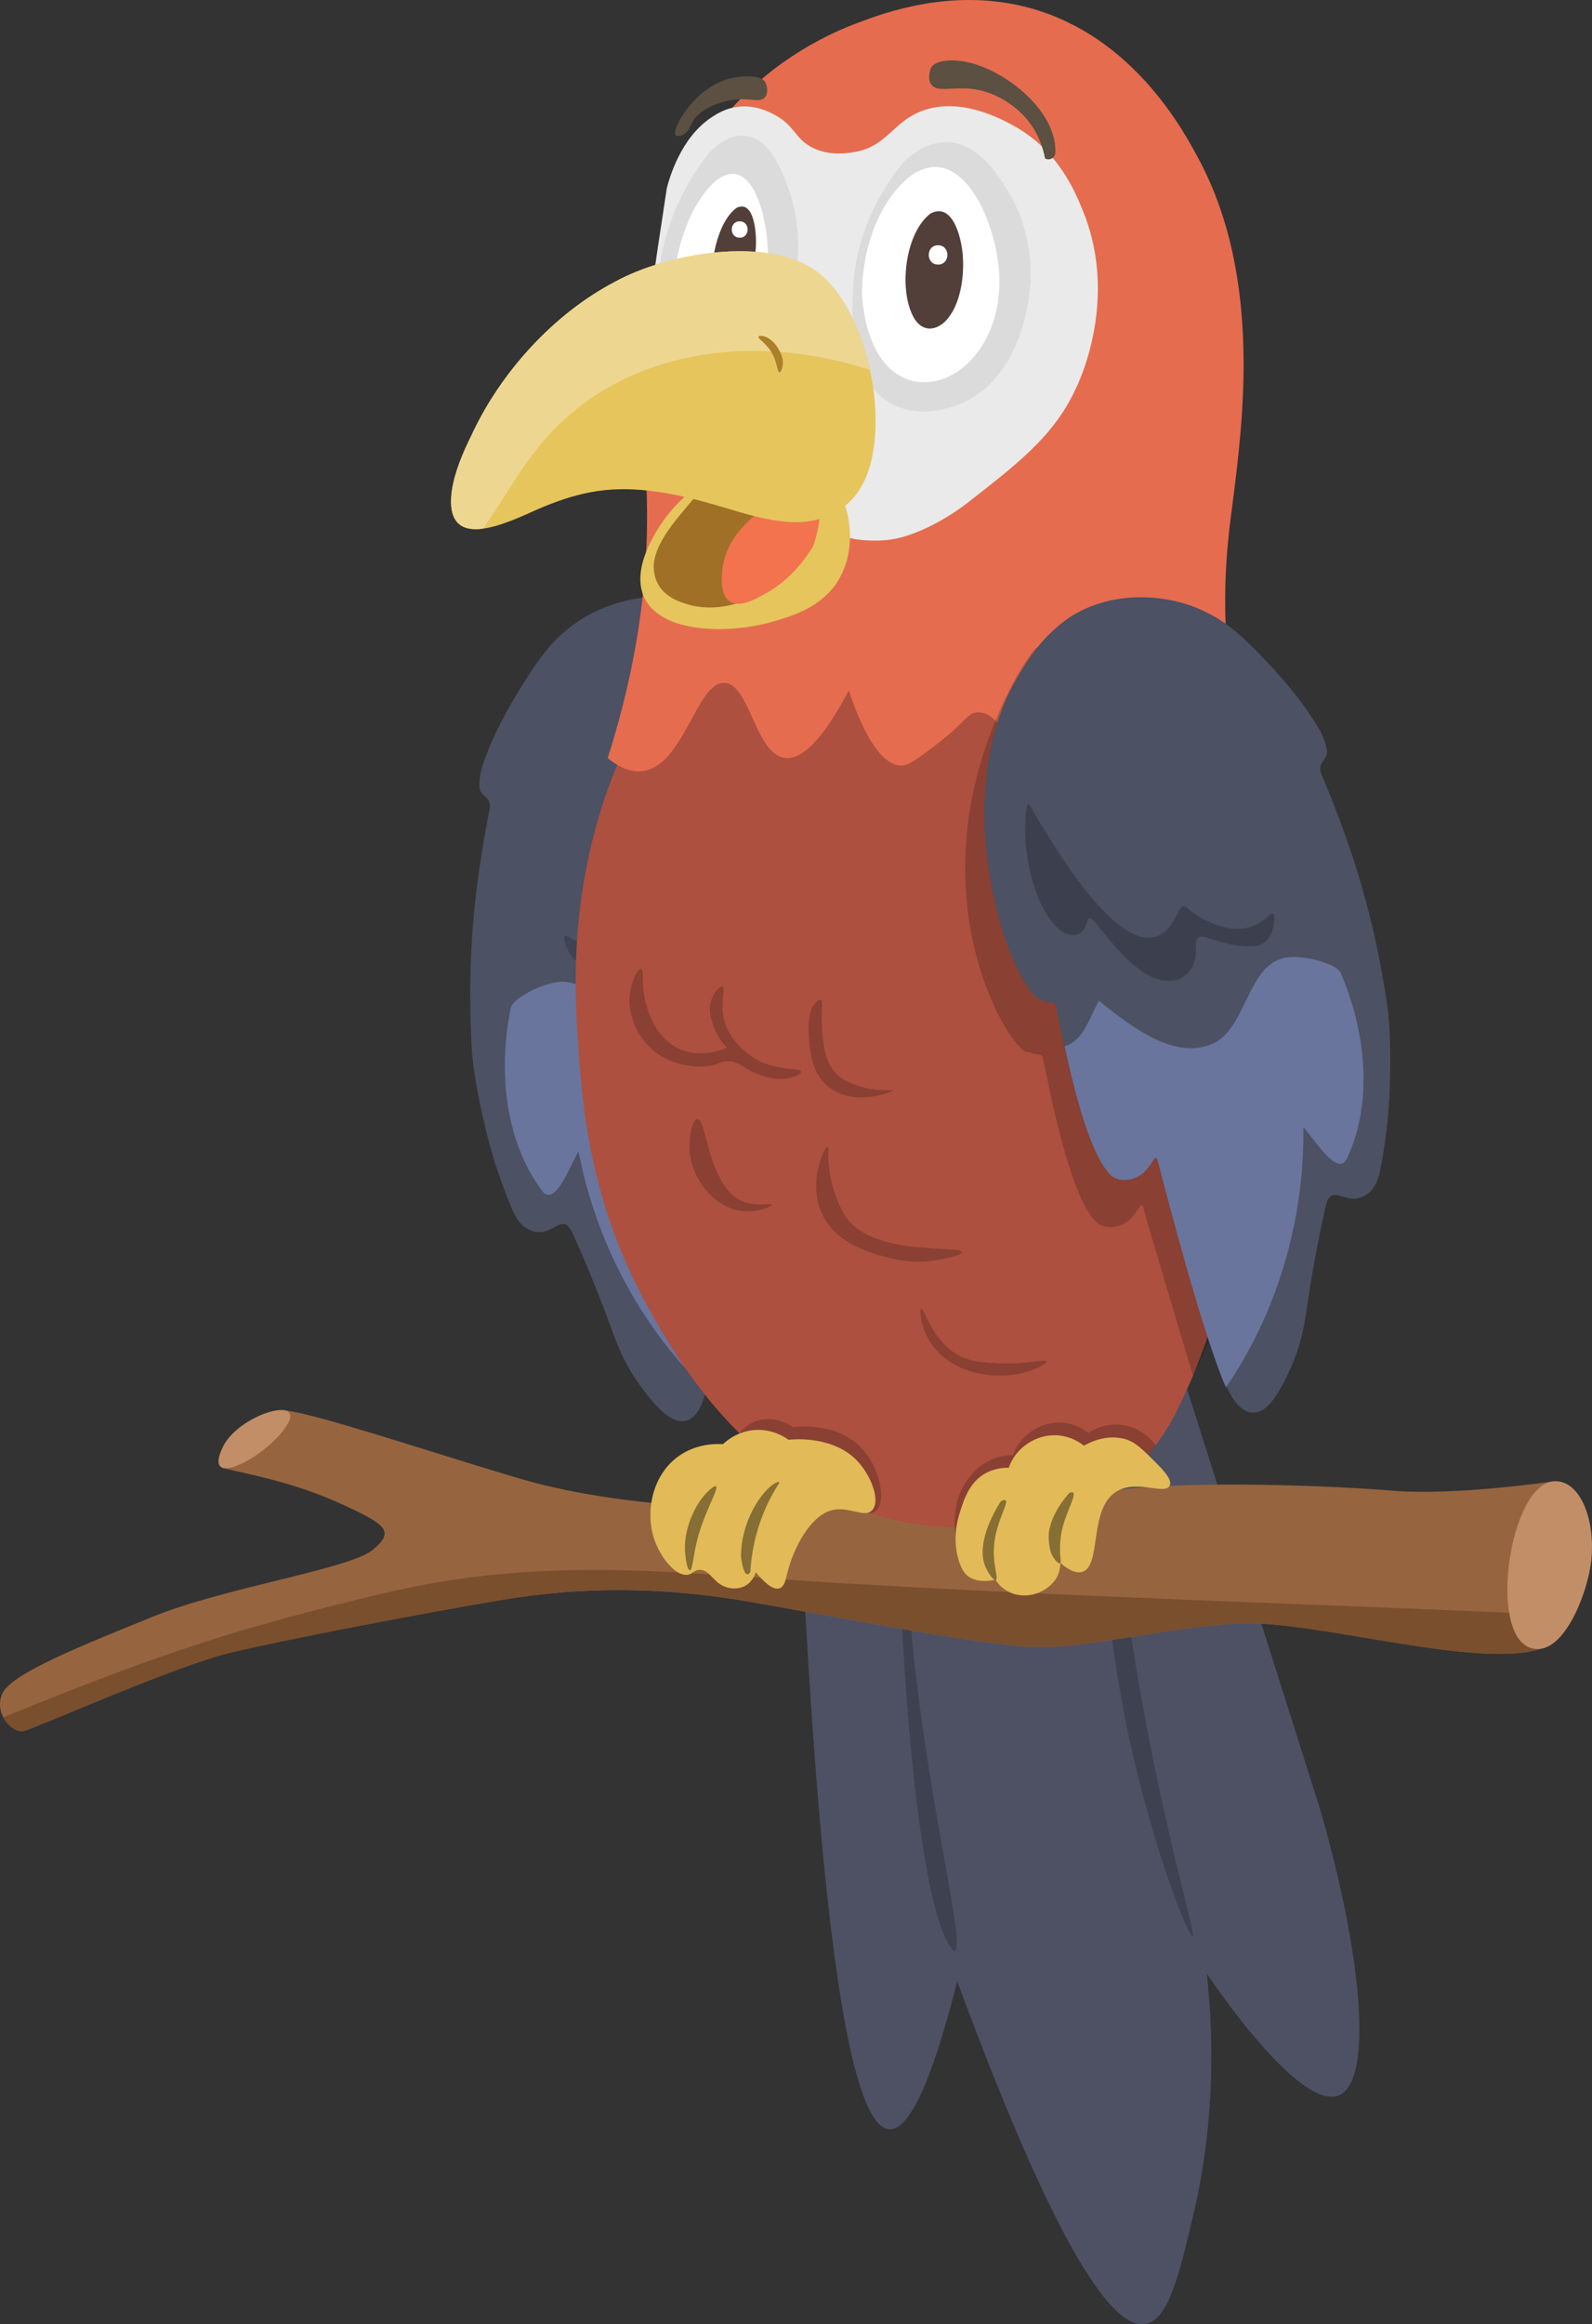 <?xml version="1.0" encoding="UTF-8"?>
<svg xmlns="http://www.w3.org/2000/svg" viewBox="0 0 829.59 1210.69">
  <rect x="0" y="0" width="829.59" height="1210.69" fill="#333333" stroke="none"/>
  <defs>
    <style>
      .cls-1 {
        fill: #e6c55d;
      }

      .cls-2 {
        fill: #eaeaea;
      }

      .cls-3 {
        fill: #7a4f2d;
      }

      .cls-4 {
        fill: #9f7025;
      }

      .cls-5 {
        opacity: .21;
      }

      .cls-5, .cls-6 {
        mix-blend-mode: multiply;
      }

      .cls-6, .cls-7 {
        opacity: .2;
      }

      .cls-8 {
        fill: #69759d;
      }

      .cls-9 {
        fill: #dbdbdb;
      }

      .cls-10 {
        fill: #e2ba57;
      }

      .cls-11 {
        fill: #4c5163;
      }

      .cls-12 {
        isolation: isolate;
      }

      .cls-13 {
        fill: #fff;
      }

      .cls-14 {
        fill: #edd790;
      }

      .cls-15 {
        fill: #4e5164;
      }

      .cls-16 {
        fill: #ad503f;
      }

      .cls-17 {
        fill: #e66c4f;
      }

      .cls-7, .cls-18 {
        mix-blend-mode: overlay;
      }

      .cls-18 {
        opacity: .41;
      }

      .cls-19 {
        fill: #ac7f2a;
      }

      .cls-20 {
        fill: #96653f;
      }

      .cls-21 {
        fill: #523f3a;
      }

      .cls-22 {
        fill: #c28e67;
      }

      .cls-23 {
        fill: #3f4353;
      }

      .cls-24 {
        fill: #5b5041;
      }

      .cls-25 {
        fill: #f3734e;
      }
    </style>
  </defs>
  <g class="cls-12">
    <g id="Body">
      <g id="tail">
        <path id="tailbg_secondaryDark" class="cls-15" d="M555.38,524c44.21,139.57,88.42,279.14,132.63,418.71,22.54,78.54,26.62,138.38,11.06,148.04-19.33,11.99-65.45-55.65-70.22-62.73,2.98,27.27,5.27,73.26-6.85,124.95-7.2,30.7-12.81,54.64-24.51,57.45-14.6,3.51-42.05-25.12-98.68-178.37-13.46,53.19-25.5,78.84-36.12,76.95-26.88-4.79-44.65-186.1-53.32-543.91,48.66-13.7,97.33-27.39,145.99-41.09Z"/>
        <path id="tailline2" class="cls-7" d="M576.12,747.59c2.42-.06,3.8,60.27,22.13,155.51,12.62,65.57,25.02,104.83,23.23,105.55-2.1.85-23.19-51.48-35.78-116.58-15.12-78.17-12.12-144.42-9.58-144.47Z"/>
        <path id="tailline1" class="cls-7" d="M478.83,885.3c8.89,68.69,23.69,129.12,18.89,130.86-1.37.5-3.68-4.04-4.47-5.59-21.95-43.12-29.16-253.7-22.48-252.67,2.94.45-3.25,40.02,8.06,127.4Z"/>
      </g>
      <g id="stick">
        <path id="stickpiece1" class="cls-20" d="M115.47,764.31c2.18,1.52,32.26,5.66,59.43,17.78,27.17,12.11,31.05,15.5,19.19,25.31-11.86,9.81-77.39,19.64-114.14,34.59-36.75,14.94-73.89,29.62-78.67,40.03-4.78,10.41,4.96,20.97,11.09,19.63,6.13-1.34,79.9-34.43,108.98-41.16,29.08-6.73,94.89-19.49,139.55-27.03,44.65-7.54,86.42-6.48,127.77.55,41.35,7.02,115.86,21.76,146.59,23.7,30.73,1.95,72.38-10.77,112.45-12.09,40.07-1.32,129.59,25.96,158.5,11.8l3-85.77s-50.91,7.55-83.4,4.84c-32.49-2.71-102.35-5.26-141.77-.64-54.9,6.43-102.11,7.91-147.58,9.46-45.47,1.55-112.77.77-167.65-15.72-54.88-16.49-103.68-33.05-121.01-35.07,0,0-41.31,23.51-32.32,29.79Z"/>
        <path id="stickpiece1-2" data-name="stickpiece1" class="cls-3" d="M12.37,901.65c-3.5.77-8.17-2.36-10.65-7.11,88.58-36.14,127.06-47.56,197.44-64.44,85.24-20.43,155.48-10.44,237.39-5.56,121.08,7.21,242.36,10.74,363.54,16.11,2.14.09,4.37.52,6.66,1.19l-.55,15.58c-28.91,14.15-118.42-13.12-158.5-11.8-40.07,1.32-81.72,14.04-112.45,12.09-30.73-1.95-105.24-16.68-146.59-23.7-41.35-7.02-83.11-8.09-127.77-.55-44.66,7.54-110.46,20.3-139.55,27.03-29.08,6.73-102.85,39.82-108.98,41.16Z"/>
        <path id="circle2" class="cls-22" d="M116.21,753.53c8.11-16.6,43.29-27.21,33.27-11.09-10.02,16.12-44.88,34.85-33.27,11.09Z"/>
        <path id="circle" class="cls-22" d="M809.2,771.64c13.22-1.61,22.34,18.29,20.02,41.05-1.7,16.77-14.83,51.61-31.92,45.59-21.78-7.67-10.83-83.88,11.9-86.65Z"/>
      </g>
      <g id="rWing">
        <path id="rwingbg_secondaryDark" class="cls-11" d="M428,497.72c12.35-33.5,6.53-85.7.72-101.75-5.25-19.68-13.5-39.24-28.91-56.1-8.04-8.75-14.96-15.73-26.87-22.08-25.39-13.65-57.9-5.74-76.38,9.35-10.37,7.86-17.75,19.03-25.31,31.23-5.71,9.19-11.1,18.93-15.43,28.9-3.29,8.32-6.57,15.05-5.93,23.37.5,3.25,4.15,4.35,5.1,7.35.29.82.36,1.63.33,2.53-8.12,41.09-12.31,78.99-9.37,127.62,1.06,15.03,7.89,47.21,14.47,64.94,1.96,5.6,4.07,11.39,6.62,17.26,1.54,3.44,3.5,6.95,6.77,9.13,14.21,8.79,18.62-11.24,25.06,4.04,8.02,17.71,14.6,34.54,18.93,46.42,5.19,14.42,9.06,23.59,20.36,37.86,5.05,5.82,12.91,15.43,21.06,11.65,5.57-3.11,7.64-10.74,9.03-16.54,6.46-30.09,9.94-99.87,11.21-123.3.11-1.92.26-3.01,1.18-2.37,2.22,1.81,4.2,4.35,7.46,6.24,5.31,2.95,12.05,2.6,16.25-1.38,11.62-15.15,10.55-70.61,10.68-89,0-1.4-.02-2.95,1.41-3.43,6.83-1.53,8.91-5.21,11.5-11.71l.08-.2Z"/>
        <path id="rwingmid_secondary" class="cls-8" d="M282.45,620.3c-20.17-27.26-22.61-64.41-16.27-95.41,1.75-6.01,20.76-14.87,29.09-13.34,17.7,1.79,25.14,30.28,42.02,35.65,21.62,6.08,40.55-15.62,55.18-33.4,7.01,7.68,11.52,18.39,22.32,19.61-.24,24.14-1.66,59.77-10.61,71.45-4.2,3.98-10.94,4.33-16.25,1.38-3.26-1.89-5.24-4.44-7.46-6.24-.92-.63-1.06.45-1.18,2.37-1.25,23.1-4.65,91.22-10.93,121.98-34.51-33.05-58.06-78.11-66.88-124.61-5,8.66-12.35,29.24-19.04,20.54Z"/>
        <path class="cls-23" d="M408.57,406.42c7.4,17.2,8.35,52.11-3.52,67.03-2.78,3.29-7.45,5.81-11.31,3.12-4.16-2.74-3.93-10-7.67-2.92-5.66,10.64-11.48,23.22-20.7,31.62-11.25,10.12-25.38,7.52-27.94-8.56-.98-6.24-3.51-5.77-8.02-3.01-7.27,4.09-12.3,6.54-19.73,8.18-5.3,1.33-10.03-.25-12.99-5.6-.97-1.4-4.77-10.47-.81-8.55,3.04,1.7,6.91,3.77,10.61,4.17,11.83,1.8,24.5-7.52,30.92-15.92,1.99-2.56,3.33-1.64,5.05.54,28.96,41.31,58.26-51.09,64.5-68.85.27-.79.74-2.45,1.54-1.34l.07.1Z"/>
      </g>
      <path id="body_primaryDark" class="cls-16" d="M621.21,366.07c20.62,57.18,28.16,106.31,31.13,140.58,0,0,11.28,130.26-40.24,230.48-7.33,14.27-17.56,24.93-17.56,24.93-3.68,3.84-7.93,7.67-12.85,11.32-33.16,24.64-74.16,22.77-87.04,22.18-22.21-1.01-39.16-6.37-46.78-9.06-63-22.23-95.21-79.13-108.97-103.43-31.09-54.91-35.22-105-37.53-137.41-2.26-31.67-6.03-95.67,28-164.36,9.55-19.27,19.71-34.14,27.14-44.05,88.24,9.61,176.47,19.22,264.71,28.84Z"/>
      <g id="rFoot" class="cls-6">
        <path d="M567.12,746.44c1.38-.94,9.08-5.99,19.31-3.93,9.71,1.96,14.79,8.93,15.82,10.41-3.95,5.43-10.28,12.19-19.59,14.76-7.26,2.01-12.66.45-16.62,0-28.74-3.27-52.36,44.03-64.21,38.34-5.9-2.83-4.68-16.78-3.18-23.19,2.29-9.77,9.34-19.46,19.75-23.24,3.76-1.36,7.17-1.66,9.56-1.68,3.36-9.8,12.97-16.58,23.08-16.91,8.55-.27,14.51,4.17,16.08,5.43Z"/>
      </g>
      <g id="lFoot" class="cls-6">
        <path d="M413.17,743.38c2.73-.34,24.33-2.66,36.96,12.21,8.61,10.13,11.95,26.94,6.06,31.62-1.74,1.38-5.26,2.48-23.56-5.97-23.29-10.75-49.81-27.42-47.18-34.55.73-1.99,4.07-4.15,4.78-4.61,3.13-2.02,6.09-2.51,7.33-2.69,7.6-1.16,13.92,2.85,15.6,3.99Z"/>
      </g>
      <g id="rFoot-2" data-name="rFoot">
        <path class="cls-10" d="M564.82,753.03c2.43-1.39,10.35-5.54,19.31-3.93,6.39,1.15,9.92,4.62,15.82,10.41,5.3,5.2,11.64,11.4,9.41,14.66-2.9,4.24-15.88-2.89-26.09,1.95-16.82,7.96-8.54,40.01-19.57,42.72-2.15.53-5.63.09-11.25-4.82.08,1.56.05,5.94-3.5,10.11-3.41,4.01-9.96,7.69-17.44,6.79-8.64-1.04-12.42-7.46-12.78-8.1-1.74.42-7.97,1.76-13.04-1-2.12-1.15-4.37-3.21-6.16-9.2-3.26-10.95-.64-20.59.3-23.69,2.43-7.98,5.67-18.59,16.27-22.74,3.67-1.44,7.17-1.69,9.56-1.68,3.36-9.8,12.97-16.58,23.08-16.91,8.55-.27,14.51,4.17,16.08,5.43Z"/>
        <path class="cls-18" d="M557.12,777.74c.63-.31,1.44-.62,1.95-.36,1.96.98-2.7,8.77-5.01,16.91-1.24,4.38-2.33,10.74-1.29,18.89-.05.5-.19,1.04-.55,1.14-1.08.29-4.16-3.41-4.92-6.85-.99-4.47-.92-8.11-.71-9.42,1.42-9.17,7.52-16.88,10.54-20.31Z"/>
        <path class="cls-18" d="M521.47,782.11c.7-.44,1.71-.97,2.35-.69,2.2.97-4.14,10.01-5.62,21.75-1.43,11.38,2.47,19.32.69,19.79-1.31.35-4.06-3.75-5.4-6.98-1.42-3.4-1.61-6.65-1.31-9.91.96-10.2,6.81-20.07,9.29-23.97Z"/>
      </g>
      <g id="lFoot-2" data-name="lFoot">
        <path class="cls-10" d="M410.87,749.97c3.48-.35,24.59-2.18,36.96,12.21,6.27,7.3,10.98,19.56,6.74,24.36-4.46,5.05-13.75-3.86-24.24,1.29-9.58,4.71-17.05,19.63-19.84,30.74-.94,3.73-1.55,7.82-4.28,8.76-3.57,1.22-8.56-3.73-12.37-8.37-.37,1.17-1.7,4.89-5.42,7.01-3.91,2.22-7.99,1.28-9.15.99-7.68-1.9-8.91-9.3-14.64-9.24-3.13.03-3.57,2.26-6.46,2.57-6.52.71-14.06-9.51-17.08-18-4.89-13.72-1.84-33.8,12.84-44.01,9.04-6.29,18.84-6.29,22.81-6.06,1.5-1.43,7.85-7.14,17.71-7.4,8.55-.23,14.55,3.78,16.42,5.14Z"/>
        <path class="cls-18" d="M386.16,811.01c-.12-11.8,4.49-24.63,12.29-33.72,3.11-3.57,6.71-6.07,7.8-5.15-2.58,3.96-5.22,8.65-7.57,14.09-5.45,12.6-7.2,24.2-7.69,32.66-.59.79-1.14,1.17-1.65,1.12-1.33-.12-2.39-3.12-3.19-8.99Z"/>
        <path class="cls-18" d="M371.57,774.66c4.42-2.96-.81,6.78-2.67,11.55-2.37,5.5-4.5,11.3-5.88,17.14-1.72,7.34-2.15,13.37-3.19,14.45-1.77,1.19-2.61-6.83-2.73-8.35-1.5-11.96,5.42-28.35,14.34-34.71l.12-.08Z"/>
      </g>
      <g class="cls-6">
        <path d="M442.05,563.55c-2.02-.99-3.3-1.61-4.85-2.9-6.77-5.58-7.87-14.59-8.61-21.45-1.2-11.11.84-17.83-1.02-18.39-1.43-.43-4.22,3.07-5.11,5.95-.88,2.84-1.19,6.32-1.1,9.47.46,15.41,3.06,23.94,10.42,29.92,13.28,10.81,33.85,2.31,33.82,1.73-.02-.43-11.48,1.58-23.56-4.33Z"/>
        <path d="M377.07,530.06c-1.78-8.47,1.22-15.46-.68-16.1-1.49-.51-4.56,3.39-5.81,7.26-1.57,4.84-.14,9.15.96,12.48,1.76,5.31,4.66,9.28,7.22,12.02-2.25,1-13.75,5.83-25.14.46-10.57-4.98-14.4-15.62-15.97-19.96-4.23-11.74-1.64-21.28-3.56-21.6-1.68-.29-5.37,6.76-5.95,14.37-.84,10.93,4.75,22.86,14.34,29.72,11.26,8.05,26.1,7.71,31.67,5.29.67-.29,2.62-1.25,5.27-1.23,3.01.03,5.76,1.35,8.64,3.31.94.64,13.07,8.11,23.93,5.3,2.12-.55,5.52-1.83,5.44-3.09-.15-2.33-12.01-.26-23.11-6.29-.68-.37-14.33-8.04-17.26-21.92Z"/>
        <path d="M387.55,626.01c-18.75-7.14-19.04-43.41-24.21-43.02-2.55.19-4.52,9.19-3.92,16.72,1.17,14.82,12.64,28.62,25.85,30.91,8.65,1.5,17.11-2.09,17-3.13-.1-.98-7.71,1.18-14.72-1.49Z"/>
        <path d="M440.71,633.73c-2.37-3.54-6.06-11.19-7.88-20.32-1.94-9.71-.73-15.93-1.58-16.03-1.41-.17-9.63,16.43-3.99,32.23,6.5,18.19,27.1,23.34,36.88,25.78,14.01,3.5,24.95.98,29.91-.22,3.43-.83,7.28-1.77,7.26-2.92-.09-3.97-46.41,2.73-60.59-18.51Z"/>
        <path d="M500.86,706.66c-15.07-7.24-19.27-25.65-20.79-25.02-1.07.44-.47,10.15,5.56,18.74,11.43,16.29,35.78,19.17,51.52,13.53,4.06-1.45,8.46-3.8,8.19-4.77-.4-1.44-10.8,1.72-25.45.94-8.09-.43-13.41-.72-19.02-3.41Z"/>
      </g>
    </g>
    <g id="Head">
      <path id="head_primary" class="cls-17" d="M335.68,302.34c.9-11.05,1.64-21.97,1.49-36.92-.24-24.67-3.2-38.15-1.49-69.77,1.92-35.39,5.04-93.06,45.1-138.59,23.38-26.58,50.9-39.42,66-45.1,13.92-5.23,49.94-18.83,90.19-7.7,53.88,14.9,80.11,64.33,87.99,79.2,32.92,62.05,22.61,137.48,17.05,180.94-1.37,10.66-5.3,38.03-2.73,71.58,1.84,23.92,6.79,48.86,6.79,48.86,2.02,10.17,4.12,18.75,5.82,25.24-7.97,2.39-18.57,3.44-31.47-.87-.22-.07-.35-.12-.42-.14-19.28-6.64-19.05-29.39-31.35-31.91-14.7-3.02-23.83,27.69-41.25,26.4-17.71-1.31-23.83-34.2-38.5-32.45-5.27.63-5.47,4.99-22.12,17.6-8.8,6.67-13.28,10-17.01,10.04-14.78.13-25.69-33.7-27.41-39.19-9.06,17.26-21.81,36.95-33.55,35.2-15.33-2.28-18.07-38.6-31.35-39.05-14.63-.5-21.04,43.74-42.99,45.96-7.42.75-13.89-3.57-17.79-6.79,13.24-41.75,17.45-73.64,18.98-92.52Z"/>
      <path class="cls-2" d="M423.42,76.93c8.37,4.21,16.87,3.01,20.71,2.46,18.05-2.57,20.63-15.7,36.3-21.6,20.31-7.65,42.12,4.56,48.4,8.07,22.8,12.76,31.45,34.05,35.56,44.18,15.43,37.97,3.67,73.81-.73,85.25-11.17,29.03-29.75,43.49-60.35,67.29,0,0-21.33,16.67-41.06,18.7-6.71.69-13.2,0-13.2,0-9.93-1.06-17-4.24-19.07-5.13-24.5-10.59-61.93-8.68-82.5-26.03-20.58-17.37-13.72-62.3,0-152.16,1.48-5.7,7.4-26.36,23.32-36.86,2.71-1.79,7.32-4.75,13.93-5.5,8.79-1,15.72,2.52,18.61,4.03,11.14,5.84,10.64,12.56,20.07,17.31Z"/>
      <path class="cls-9" d="M470.13,85.3c-8.18,10.15-23.7,32.59-25.53,64.07-.75,12.96-2.67,45.97,17.55,59.51,16.32,10.93,36.68,2.23,39.7.88,29.67-13.24,34.14-52.64,34.73-57.82.59-5.17,2.75-28.59-10.57-51.03-5.23-8.82-15.86-26.73-32.81-26.86-11.34-.09-19.81,7.83-23.07,11.25Z"/>
      <path class="cls-13" d="M474.23,91.81c-17.33,14.11-25.02,39.47-25.09,61.5,5.79,81.9,91.91,43.73,67.2-33.6-6.08-19.32-21.08-42.87-41.89-28.06l-.21.16Z"/>
      <g id="lWing">
        <path class="cls-6" d="M506.38,416.51c8.76-45.86,32.25-80.07,34.21-79.28,1.47.59-5.98,22.15-3.27,23.25,1.62.65,4.2-7.06,8.21-7.79,12.14-2.2,32.4,56.52,37.21,70.41,51.84,149.52,66.71,156.94,63.62,204.17-1.31,20.01-6.12,51.51-24.7,89.26-14.97-49.93-25.16-84.21-25.62-86.53-.06-.29-.4-2.27-1.11-2.36-.15-.02-.33.07-.52.27-1.81,2.22-3.23,5.11-6.04,7.62-4.6,3.96-11.28,4.98-16.19,1.93-14.44-12.49-24.59-67.03-28.43-85.01-.28-1.37-.58-2.89-2.07-3.08-3.12-.39-5.83-1.43-6.36-1.4-6.69.38-43.59-54.76-28.94-131.46Z"/>
        <path id="lwingbg_secondaryDark" class="cls-11" d="M534.65,512.73c-18.85-30.32-23.69-82.62-21.24-99.51,1.17-20.33,5.31-41.15,16.99-60.78,6.11-10.19,11.48-18.43,21.86-27.05,22.12-18.49,55.55-17.31,76.69-6.26,11.74,5.6,21.23,15.06,31.1,25.48,7.44,7.85,14.69,16.3,20.95,25.19,4.9,7.48,9.48,13.42,10.53,21.69.17,3.28-3.18,5.1-3.51,8.23-.12.86-.03,1.67.19,2.55,16.24,38.61,28,74.88,34.94,123.1,2,14.93,1.8,47.83-1.06,66.52-.78,5.88-1.68,11.98-3,18.24-.82,3.68-2.02,7.51-4.79,10.31-12.14,11.48-20.51-7.25-23.73,9.02-4.28,18.96-7.33,36.78-9.17,49.29-2.17,15.17-4.11,24.93-12.3,41.19-3.77,6.72-9.53,17.71-18.27,15.66-6.09-1.92-9.65-8.98-12.18-14.37-12.4-28.17-29.89-95.8-35.87-118.5-.5-1.86-.86-2.89-1.63-2.09-1.81,2.22-3.23,5.11-6.04,7.62-4.6,3.96-11.28,4.98-16.19,1.93-14.44-12.49-24.59-67.03-28.43-85.01-.28-1.37-.58-2.89-2.08-3.08-6.99-.12-9.77-3.3-13.63-9.15l-.12-.18Z"/>
        <path id="lwingmid_secondary" class="cls-8" d="M701.95,603.41c14.26-30.77,9.14-67.65-3.33-96.73-2.93-5.53-23.33-10.37-31.18-7.19-16.98,5.32-18.51,34.73-33.96,43.4-19.95,10.32-42.87-7.11-60.79-21.57-5.32,8.93-7.57,20.33-17.9,23.71,5.11,23.6,13.69,58.21,24.82,67.84,4.91,3.05,11.59,2.03,16.19-1.93,2.81-2.51,4.23-5.4,6.04-7.62.77-.8,1.13.23,1.63,2.09,5.89,22.37,22.97,88.4,35.33,117.26,27.13-39.34,41.1-88.22,40.35-135.54,6.65,7.48,18,26.15,22.79,16.28Z"/>
        <path class="cls-5" d="M535.25,419.4c-3.77,18.34,2.34,52.72,16.98,64.94,3.39,2.66,8.47,4.18,11.71.77,3.52-3.52,1.83-10.59,6.93-4.41,7.69,9.28,15.93,20.43,26.66,26.79,13.06,7.64,26.37,2.24,25.63-14.02-.3-6.31,2.27-6.36,7.24-4.57,7.95,2.54,13.37,3.92,20.98,4.03,5.46.23,9.77-2.27,11.59-8.1.67-1.56,2.56-11.22-.94-8.54-2.63,2.28-6.01,5.09-9.55,6.23-11.23,4.15-25.52-2.42-33.5-9.35-2.46-2.11-3.6-.94-4.84,1.55-20.02,46.31-67.37-38.27-77.07-54.41-.42-.72-1.22-2.25-1.78-1l-.05.11Z"/>
      </g>
      <path class="cls-24" d="M549.97,78.82c.08-21.19-25.04-41.32-44.68-46.19-5.56-1.42-18.89-2.64-20.53,3.81-.6,2.1-1.15,5.33.57,7.63,3.28,4.38,11.35.77,22.41,2.42,14.12,2.11,23.41,11.35,25.44,13.46,7.81,8.14,10.42,17.43,11.4,22.61.25.12,1.63.77,3.09.2,1.47-.58,2.42-2.16,2.3-3.93Z"/>
      <path class="cls-24" d="M352.01,70.46c-2.52-2.86,10.64-26.47,30.22-29.97.77-.14,15.25-2.89,17.03,3.38.51,1.8,1,4.55-.41,6.5-2.78,3.86-8.84-.11-18.54,1.92-2.52.53-15.62,3.26-19.76,11.83-.82,1.7-2.11,5.33-5.31,6.38-.25.08-2.5.8-3.24-.04Z"/>
      <path class="cls-21" d="M484.81,111.28c-12.83,9.82-16.28,37.72-9.62,52.18,5.01,11.53,14.97,8.72,20.17.45,5.21-7.62,7.02-19.99,6.43-29.58-.37-8.64-4.69-29.35-16.79-23.17l-.19.12Z"/>
      <path class="cls-13" d="M488.83,127.75c-6.47,0-6.48,10.06,0,10.06s6.48-10.06,0-10.06Z"/>
      <g id="rEye">
        <path class="cls-9" d="M369.74,79.49c-7.26,8.9-21.35,28.78-25.84,58.27-1.85,12.14-6.56,43.06,7.59,57.42,11.42,11.59,27.87,5.03,30.31,4,24.02-10.1,31.31-46.83,32.27-51.66.96-4.82,4.91-26.69-3.08-48.88-3.14-8.72-9.52-26.43-22.49-27.9-8.68-.99-15.94,5.79-18.77,8.75Z"/>
        <path class="cls-13" d="M373.54,93.76c-12.82,10.72-20.19,31.62-22.18,50.23-3.35,69.62,57.52,43.36,47.83-23.71-2.35-16.76-10.29-37.7-25.5-26.63l-.16.12Z"/>
        <path class="cls-21" d="M383.75,108.32c-10.05,7.34-14.98,30.67-11.49,43.38,2.57,10.12,9.94,8.49,14.39,1.89,4.4-6.05,6.79-16.37,7.21-24.52.5-7.33-.77-25.15-9.97-20.84l-.15.09Z"/>
        <path class="cls-13" d="M385.45,115.28c-5.5,0-5.51,8.54,0,8.54s5.51-8.54,0-8.54Z"/>
      </g>
      <g id="beak">
        <path class="cls-1" d="M345.23,271.89c-3.18,4.64-16.22,23.74-9.78,38.76,8.4,19.58,44.52,19.63,66.56,13.34,11.19-3.19,28.64-8.17,36.75-25.24,8.7-18.3,3.13-42.96-10.51-54.25-22.61-18.72-64.68.68-83.02,27.39Z"/>
        <path class="cls-4" d="M367.83,251.4c-8.4,12.41-24.18,25.89-26.92,40.67-.44,2.39-.59,6.87,1.61,11.43,3.66,7.59,11.85,10.09,15.64,11.25,13.66,4.18,30.7.39,43.68-9.49,13.75-10.47,32.33-34.95,22.8-54.57-6.49-13.35-25.12-22.66-40.42-16.22-10.05,4.23-14.85,13.59-16.38,16.93Z"/>
        <path class="cls-25" d="M423.76,284.46c5.02-14.84,4.59-27.7-.88-31.08-5.62-3.47-15.22,3.88-23.42,10.16-7.6,5.82-20.42,15.64-22.82,31.72-.37,2.51-2.09,14.02,3.53,17.98,4.98,3.51,12.97-.87,18.55-3.93,5.94-3.26,16.12-10.2,25.04-24.85Z"/>
        <path class="cls-1" d="M425.97,141.72c-25.76-19.36-78.52-9.76-105.39,4.98-31.99,16.72-59.58,47.02-74.86,79.95-4.49,9.11-8.8,19.06-10.27,29.09-4.37,32.98,28.72,16.69,45.11,9.37,8.93-3.82,18.06-7.07,27.56-8.77,19.2-3.7,40.02-.12,59.11,5.13,13.14,3.49,25.47,8.17,38.26,9.81,22.94,3.59,42.46-6.03,48.37-30.68,7.71-29.9-3.43-79.75-27.66-98.71l-.23-.17Z"/>
        <path class="cls-14" d="M453.32,192.68c-4.46-20.63-13.81-40.37-27.12-50.79l-.23-.17c-25.76-19.36-78.52-9.76-105.39,4.98-31.99,16.72-59.58,47.02-74.86,79.95-4.49,9.11-8.8,19.06-10.27,29.09-2.29,17.31,5.74,21.04,16.25,19.62,12.34-17.38,22.31-37.19,37.99-52.68,43.03-43.03,108.11-48.17,163.63-30Z"/>
        <path class="cls-19" d="M407.64,191.48c1.26-4.63-1.52-9.04-2.54-10.65-.16-.26-3.87-5.97-8.78-5.9-.51,0-.9.08-1.04.37-.58,1.24,4.77,3.68,7.73,10.01,2.06,4.41,2.07,8.77,3.21,8.64.76-.09,1.31-2.09,1.41-2.46Z"/>
      </g>
    </g>
  </g>
</svg>